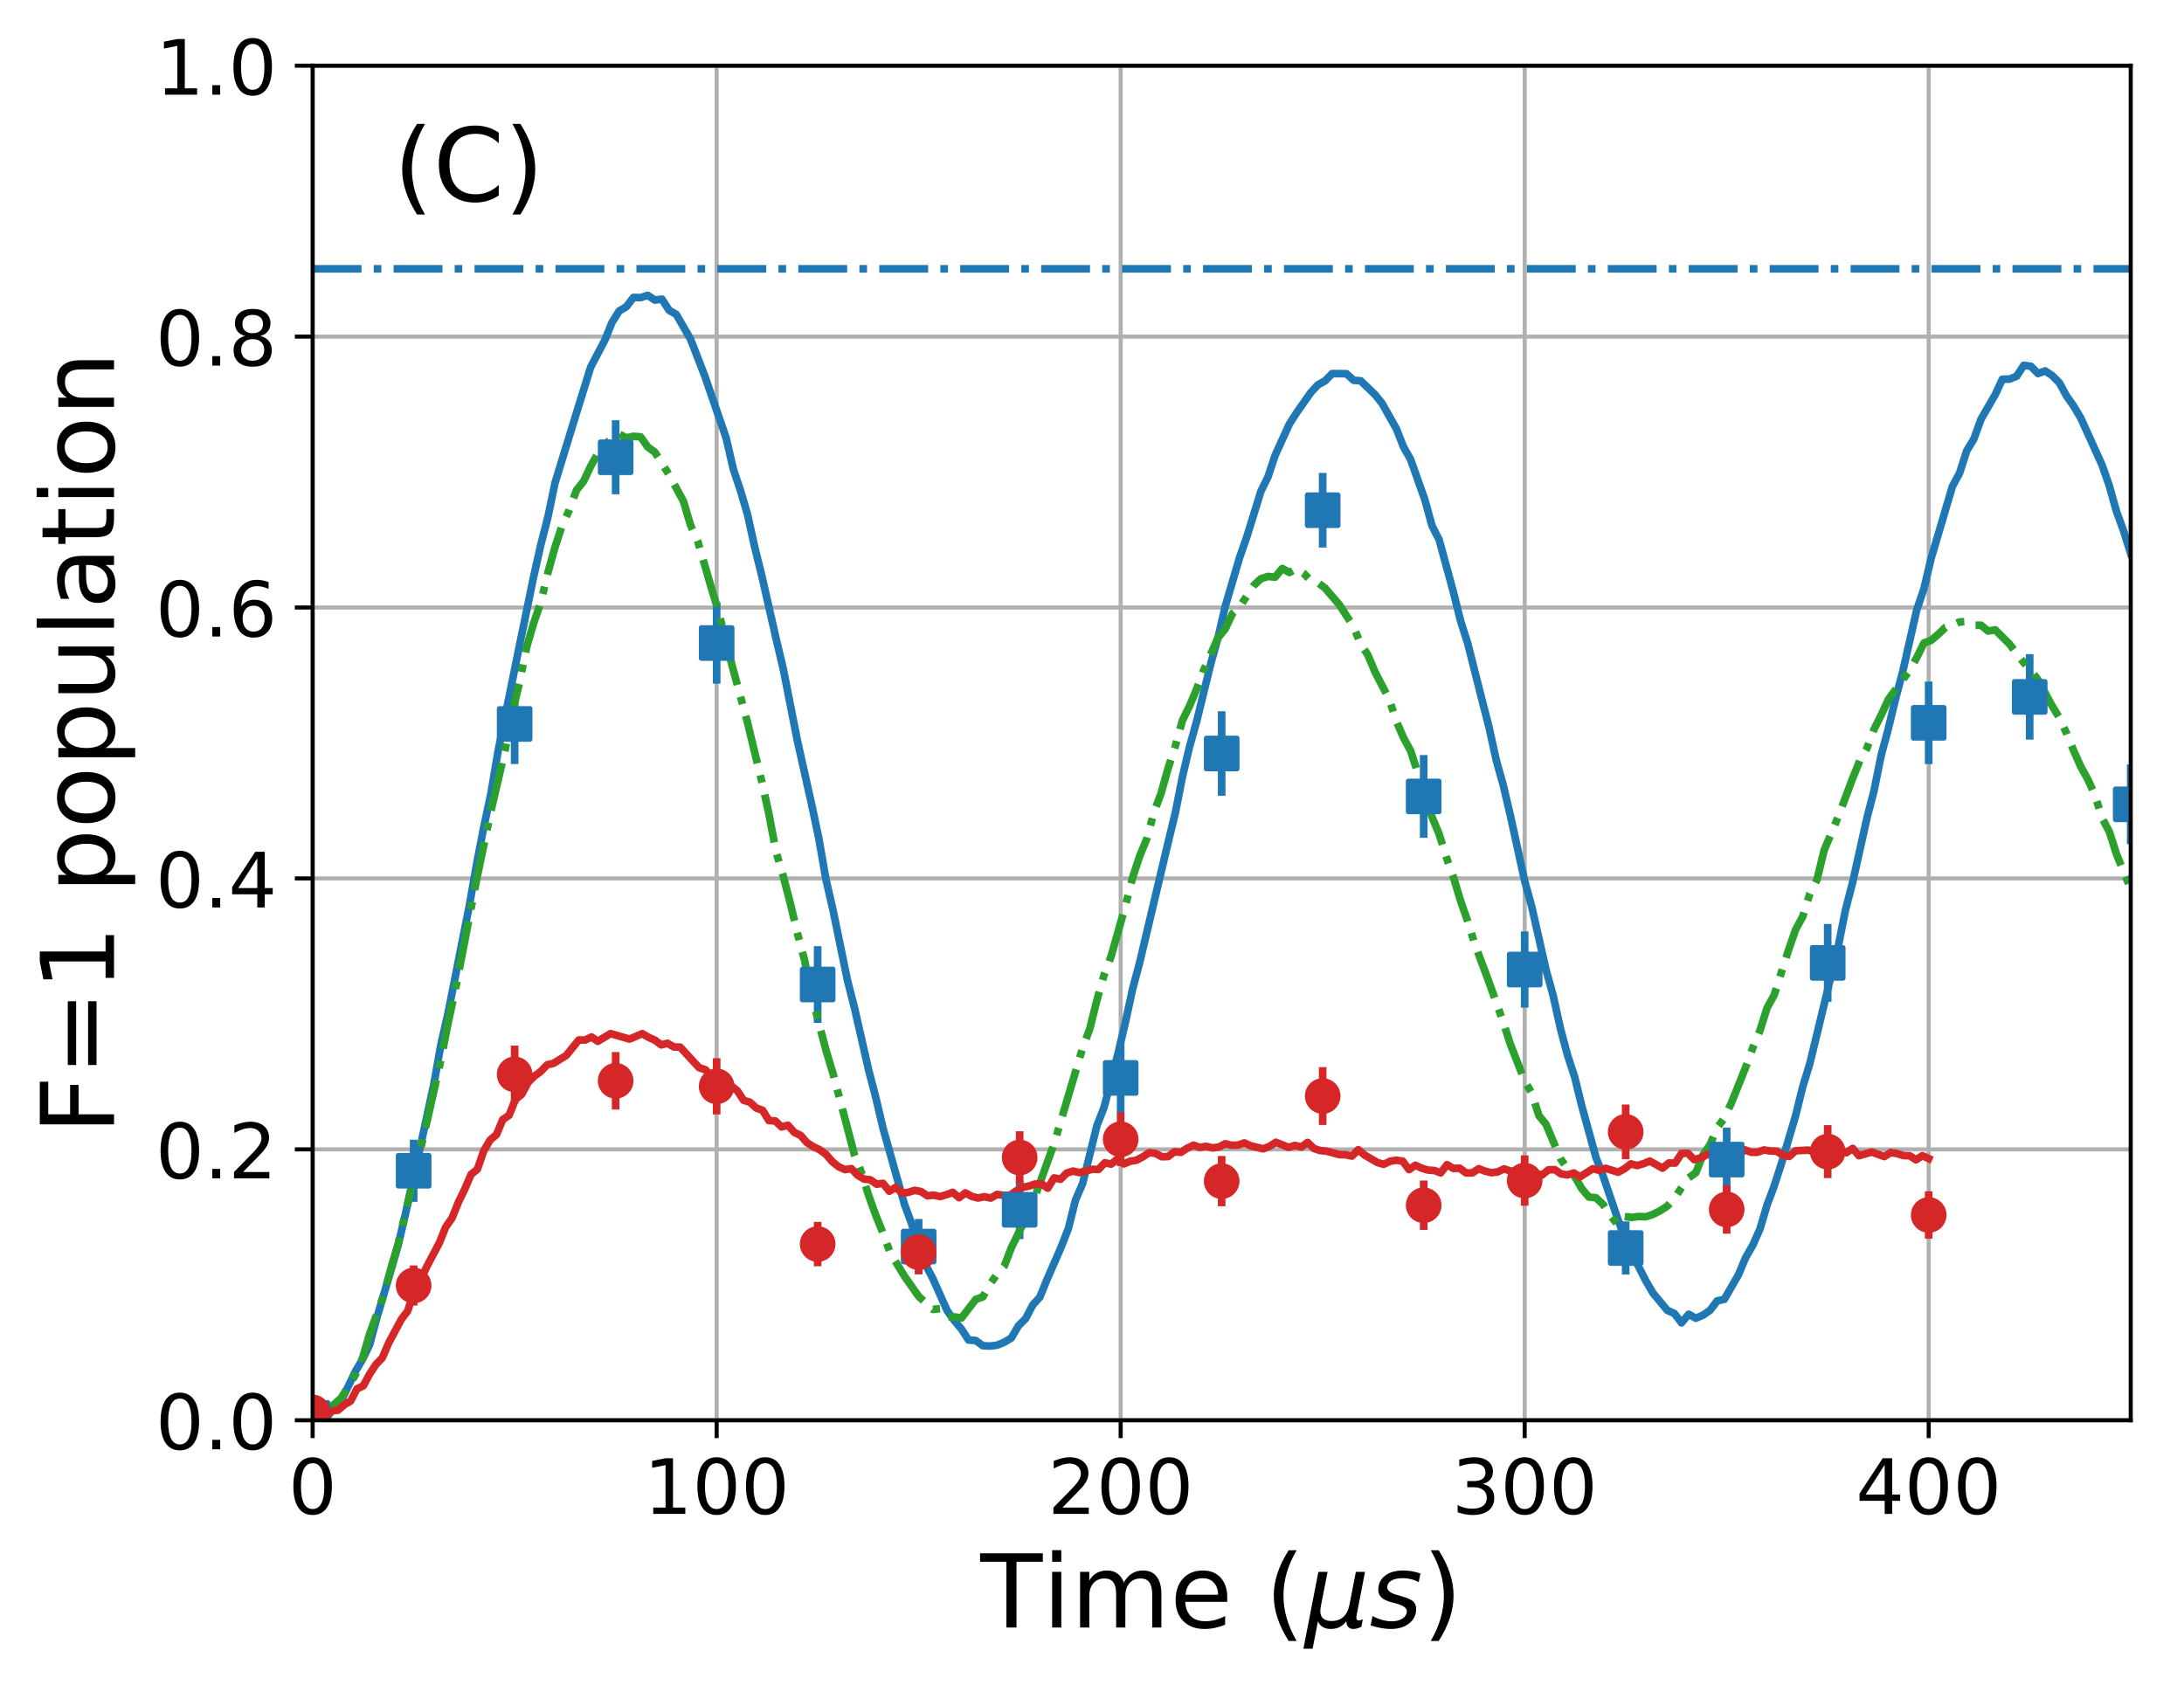 <?xml version="1.0" encoding="utf-8" standalone="no"?>
<!DOCTYPE svg PUBLIC "-//W3C//DTD SVG 1.1//EN"
  "http://www.w3.org/Graphics/SVG/1.1/DTD/svg11.dtd">
<!-- Created with matplotlib (http://matplotlib.org/) -->
<svg height="331pt" version="1.1" viewBox="0 0 429 331" width="429pt" xmlns="http://www.w3.org/2000/svg" xmlns:xlink="http://www.w3.org/1999/xlink">
 <defs>
  <style type="text/css">
*{stroke-linecap:butt;stroke-linejoin:round;}
  </style>
 </defs>
 <g id="figure_1">
  <g id="patch_1">
   <path d="M 0 331.128 
L 429.231 331.128 
L 429.231 0 
L 0 0 
z
" style="fill:none;"/>
  </g>
  <g id="axes_1">
   <g id="patch_2">
    <path d="M 61.411 279.011 
L 418.531 279.011 
L 418.531 12.899 
L 61.411 12.899 
z
" style="fill:none;"/>
   </g>
   <g id="matplotlib.axis_1">
    <g id="xtick_1">
     <g id="line2d_1">
      <path clip-path="url(#p985e78fc6b)" d="M 61.411 279.011 
L 61.411 12.899 
" style="fill:none;stroke:#b0b0b0;stroke-linecap:square;stroke-width:0.8;"/>
     </g>
     <g id="line2d_2">
      <defs>
       <path d="M 0 0 
L 0 3.5 
" id="m8027006fb3" style="stroke:#000000;stroke-width:0.8;"/>
      </defs>
      <g>
       <use style="stroke:#000000;stroke-width:0.8;" x="61.411" xlink:href="#m8027006fb3" y="279.011"/>
      </g>
     </g>
     <g id="text_1">
      <!-- 0 -->
      <defs>
       <path d="M 31.781 66.406 
Q 24.172 66.406 20.328 58.906 
Q 16.5 51.422 16.5 36.375 
Q 16.5 21.391 20.328 13.891 
Q 24.172 6.391 31.781 6.391 
Q 39.453 6.391 43.281 13.891 
Q 47.125 21.391 47.125 36.375 
Q 47.125 51.422 43.281 58.906 
Q 39.453 66.406 31.781 66.406 
z
M 31.781 74.219 
Q 44.047 74.219 50.516 64.516 
Q 56.984 54.828 56.984 36.375 
Q 56.984 17.969 50.516 8.266 
Q 44.047 -1.422 31.781 -1.422 
Q 19.531 -1.422 13.062 8.266 
Q 6.594 17.969 6.594 36.375 
Q 6.594 54.828 13.062 64.516 
Q 19.531 74.219 31.781 74.219 
z
" id="DejaVuSans-30"/>
      </defs>
      <g transform="translate(56.639 297.408)scale(0.15 -0.15)">
       <use xlink:href="#DejaVuSans-30"/>
      </g>
     </g>
    </g>
    <g id="xtick_2">
     <g id="line2d_3">
      <path clip-path="url(#p985e78fc6b)" d="M 140.771 279.011 
L 140.771 12.899 
" style="fill:none;stroke:#b0b0b0;stroke-linecap:square;stroke-width:0.8;"/>
     </g>
     <g id="line2d_4">
      <g>
       <use style="stroke:#000000;stroke-width:0.8;" x="140.771" xlink:href="#m8027006fb3" y="279.011"/>
      </g>
     </g>
     <g id="text_2">
      <!-- 100 -->
      <defs>
       <path d="M 12.406 8.297 
L 28.516 8.297 
L 28.516 63.922 
L 10.984 60.406 
L 10.984 69.391 
L 28.422 72.906 
L 38.281 72.906 
L 38.281 8.297 
L 54.391 8.297 
L 54.391 0 
L 12.406 0 
z
" id="DejaVuSans-31"/>
      </defs>
      <g transform="translate(126.455 297.408)scale(0.15 -0.15)">
       <use xlink:href="#DejaVuSans-31"/>
       <use x="63.623" xlink:href="#DejaVuSans-30"/>
       <use x="127.246" xlink:href="#DejaVuSans-30"/>
      </g>
     </g>
    </g>
    <g id="xtick_3">
     <g id="line2d_5">
      <path clip-path="url(#p985e78fc6b)" d="M 220.131 279.011 
L 220.131 12.899 
" style="fill:none;stroke:#b0b0b0;stroke-linecap:square;stroke-width:0.8;"/>
     </g>
     <g id="line2d_6">
      <g>
       <use style="stroke:#000000;stroke-width:0.8;" x="220.131" xlink:href="#m8027006fb3" y="279.011"/>
      </g>
     </g>
     <g id="text_3">
      <!-- 200 -->
      <defs>
       <path d="M 19.188 8.297 
L 53.609 8.297 
L 53.609 0 
L 7.328 0 
L 7.328 8.297 
Q 12.938 14.109 22.625 23.891 
Q 32.328 33.688 34.812 36.531 
Q 39.547 41.844 41.422 45.531 
Q 43.312 49.219 43.312 52.781 
Q 43.312 58.594 39.234 62.25 
Q 35.156 65.922 28.609 65.922 
Q 23.969 65.922 18.812 64.312 
Q 13.672 62.703 7.812 59.422 
L 7.812 69.391 
Q 13.766 71.781 18.938 73 
Q 24.125 74.219 28.422 74.219 
Q 39.75 74.219 46.484 68.547 
Q 53.219 62.891 53.219 53.422 
Q 53.219 48.922 51.531 44.891 
Q 49.859 40.875 45.406 35.406 
Q 44.188 33.984 37.641 27.219 
Q 31.109 20.453 19.188 8.297 
z
" id="DejaVuSans-32"/>
      </defs>
      <g transform="translate(205.815 297.408)scale(0.15 -0.15)">
       <use xlink:href="#DejaVuSans-32"/>
       <use x="63.623" xlink:href="#DejaVuSans-30"/>
       <use x="127.246" xlink:href="#DejaVuSans-30"/>
      </g>
     </g>
    </g>
    <g id="xtick_4">
     <g id="line2d_7">
      <path clip-path="url(#p985e78fc6b)" d="M 299.491 279.011 
L 299.491 12.899 
" style="fill:none;stroke:#b0b0b0;stroke-linecap:square;stroke-width:0.8;"/>
     </g>
     <g id="line2d_8">
      <g>
       <use style="stroke:#000000;stroke-width:0.8;" x="299.491" xlink:href="#m8027006fb3" y="279.011"/>
      </g>
     </g>
     <g id="text_4">
      <!-- 300 -->
      <defs>
       <path d="M 40.578 39.312 
Q 47.656 37.797 51.625 33 
Q 55.609 28.219 55.609 21.188 
Q 55.609 10.406 48.188 4.484 
Q 40.766 -1.422 27.094 -1.422 
Q 22.516 -1.422 17.656 -0.516 
Q 12.797 0.391 7.625 2.203 
L 7.625 11.719 
Q 11.719 9.328 16.594 8.109 
Q 21.484 6.891 26.812 6.891 
Q 36.078 6.891 40.938 10.547 
Q 45.797 14.203 45.797 21.188 
Q 45.797 27.641 41.281 31.266 
Q 36.766 34.906 28.719 34.906 
L 20.219 34.906 
L 20.219 43.016 
L 29.109 43.016 
Q 36.375 43.016 40.234 45.922 
Q 44.094 48.828 44.094 54.297 
Q 44.094 59.906 40.109 62.906 
Q 36.141 65.922 28.719 65.922 
Q 24.656 65.922 20.016 65.031 
Q 15.375 64.156 9.812 62.312 
L 9.812 71.094 
Q 15.438 72.656 20.344 73.438 
Q 25.25 74.219 29.594 74.219 
Q 40.828 74.219 47.359 69.109 
Q 53.906 64.016 53.906 55.328 
Q 53.906 49.266 50.438 45.094 
Q 46.969 40.922 40.578 39.312 
z
" id="DejaVuSans-33"/>
      </defs>
      <g transform="translate(285.175 297.408)scale(0.15 -0.15)">
       <use xlink:href="#DejaVuSans-33"/>
       <use x="63.623" xlink:href="#DejaVuSans-30"/>
       <use x="127.246" xlink:href="#DejaVuSans-30"/>
      </g>
     </g>
    </g>
    <g id="xtick_5">
     <g id="line2d_9">
      <path clip-path="url(#p985e78fc6b)" d="M 378.851 279.011 
L 378.851 12.899 
" style="fill:none;stroke:#b0b0b0;stroke-linecap:square;stroke-width:0.8;"/>
     </g>
     <g id="line2d_10">
      <g>
       <use style="stroke:#000000;stroke-width:0.8;" x="378.851" xlink:href="#m8027006fb3" y="279.011"/>
      </g>
     </g>
     <g id="text_5">
      <!-- 400 -->
      <defs>
       <path d="M 37.797 64.312 
L 12.891 25.391 
L 37.797 25.391 
z
M 35.203 72.906 
L 47.609 72.906 
L 47.609 25.391 
L 58.016 25.391 
L 58.016 17.188 
L 47.609 17.188 
L 47.609 0 
L 37.797 0 
L 37.797 17.188 
L 4.891 17.188 
L 4.891 26.703 
z
" id="DejaVuSans-34"/>
      </defs>
      <g transform="translate(364.535 297.408)scale(0.15 -0.15)">
       <use xlink:href="#DejaVuSans-34"/>
       <use x="63.623" xlink:href="#DejaVuSans-30"/>
       <use x="127.246" xlink:href="#DejaVuSans-30"/>
      </g>
     </g>
    </g>
    <g id="text_6">
     <!-- Time ($\mu s$) -->
     <defs>
      <path d="M -0.297 72.906 
L 61.375 72.906 
L 61.375 64.594 
L 35.5 64.594 
L 35.5 0 
L 25.594 0 
L 25.594 64.594 
L -0.297 64.594 
z
" id="DejaVuSans-54"/>
      <path d="M 9.422 54.688 
L 18.406 54.688 
L 18.406 0 
L 9.422 0 
z
M 9.422 75.984 
L 18.406 75.984 
L 18.406 64.594 
L 9.422 64.594 
z
" id="DejaVuSans-69"/>
      <path d="M 52 44.188 
Q 55.375 50.25 60.062 53.125 
Q 64.75 56 71.094 56 
Q 79.641 56 84.281 50.016 
Q 88.922 44.047 88.922 33.016 
L 88.922 0 
L 79.891 0 
L 79.891 32.719 
Q 79.891 40.578 77.094 44.375 
Q 74.312 48.188 68.609 48.188 
Q 61.625 48.188 57.562 43.547 
Q 53.516 38.922 53.516 30.906 
L 53.516 0 
L 44.484 0 
L 44.484 32.719 
Q 44.484 40.625 41.703 44.406 
Q 38.922 48.188 33.109 48.188 
Q 26.219 48.188 22.156 43.531 
Q 18.109 38.875 18.109 30.906 
L 18.109 0 
L 9.078 0 
L 9.078 54.688 
L 18.109 54.688 
L 18.109 46.188 
Q 21.188 51.219 25.484 53.609 
Q 29.781 56 35.688 56 
Q 41.656 56 45.828 52.969 
Q 50 49.953 52 44.188 
z
" id="DejaVuSans-6d"/>
      <path d="M 56.203 29.594 
L 56.203 25.203 
L 14.891 25.203 
Q 15.484 15.922 20.484 11.062 
Q 25.484 6.203 34.422 6.203 
Q 39.594 6.203 44.453 7.469 
Q 49.312 8.734 54.109 11.281 
L 54.109 2.781 
Q 49.266 0.734 44.188 -0.344 
Q 39.109 -1.422 33.891 -1.422 
Q 20.797 -1.422 13.156 6.188 
Q 5.516 13.812 5.516 26.812 
Q 5.516 40.234 12.766 48.109 
Q 20.016 56 32.328 56 
Q 43.359 56 49.781 48.891 
Q 56.203 41.797 56.203 29.594 
z
M 47.219 32.234 
Q 47.125 39.594 43.094 43.984 
Q 39.062 48.391 32.422 48.391 
Q 24.906 48.391 20.391 44.141 
Q 15.875 39.891 15.188 32.172 
z
" id="DejaVuSans-65"/>
      <path id="DejaVuSans-20"/>
      <path d="M 31 75.875 
Q 24.469 64.656 21.281 53.656 
Q 18.109 42.672 18.109 31.391 
Q 18.109 20.125 21.312 9.062 
Q 24.516 -2 31 -13.188 
L 23.188 -13.188 
Q 15.875 -1.703 12.234 9.375 
Q 8.594 20.453 8.594 31.391 
Q 8.594 42.281 12.203 53.312 
Q 15.828 64.359 23.188 75.875 
z
" id="DejaVuSans-28"/>
      <path d="M -1.312 -20.797 
L 13.375 54.688 
L 22.406 54.688 
L 15.766 20.656 
Q 15.578 19.625 15.422 18.359 
Q 15.281 17.094 15.281 15.828 
Q 15.281 11.281 18.141 8.828 
Q 21 6.391 26.312 6.391 
Q 33.547 6.391 37.984 10.484 
Q 42.438 14.594 44 22.797 
L 50.203 54.688 
L 59.188 54.688 
L 51.031 12.641 
Q 50.828 11.719 50.75 11.031 
Q 50.688 10.359 50.688 9.812 
Q 50.688 8.297 51.297 7.594 
Q 51.906 6.891 53.219 6.891 
Q 53.719 6.891 54.562 7.125 
Q 55.422 7.375 56.984 8.016 
L 55.609 0.781 
Q 53.469 -0.297 51.516 -0.859 
Q 49.562 -1.422 47.703 -1.422 
Q 44.484 -1.422 42.656 0.625 
Q 40.828 2.688 40.828 6.297 
Q 38.094 2.391 34.297 0.484 
Q 30.516 -1.422 25.391 -1.422 
Q 20.844 -1.422 17.453 0.672 
Q 14.062 2.781 12.984 6.203 
L 7.719 -20.797 
z
" id="DejaVuSans-Oblique-3bc"/>
      <path d="M 50 53.078 
L 48.297 44.578 
Q 44.734 46.531 40.766 47.5 
Q 36.812 48.484 32.625 48.484 
Q 25.531 48.484 21.453 46.062 
Q 17.391 43.656 17.391 39.5 
Q 17.391 34.672 26.859 32.078 
Q 27.594 31.891 27.938 31.781 
L 30.812 30.906 
Q 39.797 28.422 42.797 25.688 
Q 45.797 22.953 45.797 18.219 
Q 45.797 9.516 38.891 4.047 
Q 31.984 -1.422 20.797 -1.422 
Q 16.453 -1.422 11.672 -0.578 
Q 6.891 0.25 1.125 2 
L 2.875 11.281 
Q 7.812 8.734 12.594 7.422 
Q 17.391 6.109 21.781 6.109 
Q 28.375 6.109 32.5 8.938 
Q 36.625 11.766 36.625 16.109 
Q 36.625 20.797 25.781 23.688 
L 24.859 23.922 
L 21.781 24.703 
Q 14.938 26.516 11.766 29.469 
Q 8.594 32.422 8.594 37.016 
Q 8.594 45.75 15.156 50.875 
Q 21.734 56 33.016 56 
Q 37.453 56 41.672 55.266 
Q 45.906 54.547 50 53.078 
z
" id="DejaVuSans-Oblique-73"/>
      <path d="M 8.016 75.875 
L 15.828 75.875 
Q 23.141 64.359 26.781 53.312 
Q 30.422 42.281 30.422 31.391 
Q 30.422 20.453 26.781 9.375 
Q 23.141 -1.703 15.828 -13.188 
L 8.016 -13.188 
Q 14.5 -2 17.703 9.062 
Q 20.906 20.125 20.906 31.391 
Q 20.906 42.672 17.703 53.656 
Q 14.5 64.656 8.016 75.875 
z
" id="DejaVuSans-29"/>
     </defs>
     <g transform="translate(192.571 319.728)scale(0.2 -0.2)">
      <use transform="translate(0 0.016)" xlink:href="#DejaVuSans-54"/>
      <use transform="translate(61.084 0.016)" xlink:href="#DejaVuSans-69"/>
      <use transform="translate(88.867 0.016)" xlink:href="#DejaVuSans-6d"/>
      <use transform="translate(186.279 0.016)" xlink:href="#DejaVuSans-65"/>
      <use transform="translate(247.803 0.016)" xlink:href="#DejaVuSans-20"/>
      <use transform="translate(279.59 0.016)" xlink:href="#DejaVuSans-28"/>
      <use transform="translate(318.604 0.016)" xlink:href="#DejaVuSans-Oblique-3bc"/>
      <use transform="translate(382.227 0.016)" xlink:href="#DejaVuSans-Oblique-73"/>
      <use transform="translate(434.326 0.016)" xlink:href="#DejaVuSans-29"/>
     </g>
    </g>
   </g>
   <g id="matplotlib.axis_2">
    <g id="ytick_1">
     <g id="line2d_11">
      <path clip-path="url(#p985e78fc6b)" d="M 61.411 279.011 
L 418.531 279.011 
" style="fill:none;stroke:#b0b0b0;stroke-linecap:square;stroke-width:0.8;"/>
     </g>
     <g id="line2d_12">
      <defs>
       <path d="M 0 0 
L -3.5 0 
" id="m2c4501af9e" style="stroke:#000000;stroke-width:0.8;"/>
      </defs>
      <g>
       <use style="stroke:#000000;stroke-width:0.8;" x="61.411" xlink:href="#m2c4501af9e" y="279.011"/>
      </g>
     </g>
     <g id="text_7">
      <!-- 0.0 -->
      <defs>
       <path d="M 10.688 12.406 
L 21 12.406 
L 21 0 
L 10.688 0 
z
" id="DejaVuSans-2e"/>
      </defs>
      <g transform="translate(30.556 284.71)scale(0.15 -0.15)">
       <use xlink:href="#DejaVuSans-30"/>
       <use x="63.623" xlink:href="#DejaVuSans-2e"/>
       <use x="95.41" xlink:href="#DejaVuSans-30"/>
      </g>
     </g>
    </g>
    <g id="ytick_2">
     <g id="line2d_13">
      <path clip-path="url(#p985e78fc6b)" d="M 61.411 225.788 
L 418.531 225.788 
" style="fill:none;stroke:#b0b0b0;stroke-linecap:square;stroke-width:0.8;"/>
     </g>
     <g id="line2d_14">
      <g>
       <use style="stroke:#000000;stroke-width:0.8;" x="61.411" xlink:href="#m2c4501af9e" y="225.788"/>
      </g>
     </g>
     <g id="text_8">
      <!-- 0.2 -->
      <g transform="translate(30.556 231.487)scale(0.15 -0.15)">
       <use xlink:href="#DejaVuSans-30"/>
       <use x="63.623" xlink:href="#DejaVuSans-2e"/>
       <use x="95.41" xlink:href="#DejaVuSans-32"/>
      </g>
     </g>
    </g>
    <g id="ytick_3">
     <g id="line2d_15">
      <path clip-path="url(#p985e78fc6b)" d="M 61.411 172.566 
L 418.531 172.566 
" style="fill:none;stroke:#b0b0b0;stroke-linecap:square;stroke-width:0.8;"/>
     </g>
     <g id="line2d_16">
      <g>
       <use style="stroke:#000000;stroke-width:0.8;" x="61.411" xlink:href="#m2c4501af9e" y="172.566"/>
      </g>
     </g>
     <g id="text_9">
      <!-- 0.4 -->
      <g transform="translate(30.556 178.265)scale(0.15 -0.15)">
       <use xlink:href="#DejaVuSans-30"/>
       <use x="63.623" xlink:href="#DejaVuSans-2e"/>
       <use x="95.41" xlink:href="#DejaVuSans-34"/>
      </g>
     </g>
    </g>
    <g id="ytick_4">
     <g id="line2d_17">
      <path clip-path="url(#p985e78fc6b)" d="M 61.411 119.344 
L 418.531 119.344 
" style="fill:none;stroke:#b0b0b0;stroke-linecap:square;stroke-width:0.8;"/>
     </g>
     <g id="line2d_18">
      <g>
       <use style="stroke:#000000;stroke-width:0.8;" x="61.411" xlink:href="#m2c4501af9e" y="119.344"/>
      </g>
     </g>
     <g id="text_10">
      <!-- 0.6 -->
      <defs>
       <path d="M 33.016 40.375 
Q 26.375 40.375 22.484 35.828 
Q 18.609 31.297 18.609 23.391 
Q 18.609 15.531 22.484 10.953 
Q 26.375 6.391 33.016 6.391 
Q 39.656 6.391 43.531 10.953 
Q 47.406 15.531 47.406 23.391 
Q 47.406 31.297 43.531 35.828 
Q 39.656 40.375 33.016 40.375 
z
M 52.594 71.297 
L 52.594 62.312 
Q 48.875 64.062 45.094 64.984 
Q 41.312 65.922 37.594 65.922 
Q 27.828 65.922 22.672 59.328 
Q 17.531 52.734 16.797 39.406 
Q 19.672 43.656 24.016 45.922 
Q 28.375 48.188 33.594 48.188 
Q 44.578 48.188 50.953 41.516 
Q 57.328 34.859 57.328 23.391 
Q 57.328 12.156 50.688 5.359 
Q 44.047 -1.422 33.016 -1.422 
Q 20.359 -1.422 13.672 8.266 
Q 6.984 17.969 6.984 36.375 
Q 6.984 53.656 15.188 63.938 
Q 23.391 74.219 37.203 74.219 
Q 40.922 74.219 44.703 73.484 
Q 48.484 72.75 52.594 71.297 
z
" id="DejaVuSans-36"/>
      </defs>
      <g transform="translate(30.556 125.042)scale(0.15 -0.15)">
       <use xlink:href="#DejaVuSans-30"/>
       <use x="63.623" xlink:href="#DejaVuSans-2e"/>
       <use x="95.41" xlink:href="#DejaVuSans-36"/>
      </g>
     </g>
    </g>
    <g id="ytick_5">
     <g id="line2d_19">
      <path clip-path="url(#p985e78fc6b)" d="M 61.411 66.121 
L 418.531 66.121 
" style="fill:none;stroke:#b0b0b0;stroke-linecap:square;stroke-width:0.8;"/>
     </g>
     <g id="line2d_20">
      <g>
       <use style="stroke:#000000;stroke-width:0.8;" x="61.411" xlink:href="#m2c4501af9e" y="66.121"/>
      </g>
     </g>
     <g id="text_11">
      <!-- 0.8 -->
      <defs>
       <path d="M 31.781 34.625 
Q 24.75 34.625 20.719 30.859 
Q 16.703 27.094 16.703 20.516 
Q 16.703 13.922 20.719 10.156 
Q 24.75 6.391 31.781 6.391 
Q 38.812 6.391 42.859 10.172 
Q 46.922 13.969 46.922 20.516 
Q 46.922 27.094 42.891 30.859 
Q 38.875 34.625 31.781 34.625 
z
M 21.922 38.812 
Q 15.578 40.375 12.031 44.719 
Q 8.5 49.078 8.5 55.328 
Q 8.5 64.062 14.719 69.141 
Q 20.953 74.219 31.781 74.219 
Q 42.672 74.219 48.875 69.141 
Q 55.078 64.062 55.078 55.328 
Q 55.078 49.078 51.531 44.719 
Q 48 40.375 41.703 38.812 
Q 48.828 37.156 52.797 32.312 
Q 56.781 27.484 56.781 20.516 
Q 56.781 9.906 50.312 4.234 
Q 43.844 -1.422 31.781 -1.422 
Q 19.734 -1.422 13.25 4.234 
Q 6.781 9.906 6.781 20.516 
Q 6.781 27.484 10.781 32.312 
Q 14.797 37.156 21.922 38.812 
z
M 18.312 54.391 
Q 18.312 48.734 21.844 45.562 
Q 25.391 42.391 31.781 42.391 
Q 38.141 42.391 41.719 45.562 
Q 45.312 48.734 45.312 54.391 
Q 45.312 60.062 41.719 63.234 
Q 38.141 66.406 31.781 66.406 
Q 25.391 66.406 21.844 63.234 
Q 18.312 60.062 18.312 54.391 
z
" id="DejaVuSans-38"/>
      </defs>
      <g transform="translate(30.556 71.82)scale(0.15 -0.15)">
       <use xlink:href="#DejaVuSans-30"/>
       <use x="63.623" xlink:href="#DejaVuSans-2e"/>
       <use x="95.41" xlink:href="#DejaVuSans-38"/>
      </g>
     </g>
    </g>
    <g id="ytick_6">
     <g id="line2d_21">
      <path clip-path="url(#p985e78fc6b)" d="M 61.411 12.899 
L 418.531 12.899 
" style="fill:none;stroke:#b0b0b0;stroke-linecap:square;stroke-width:0.8;"/>
     </g>
     <g id="line2d_22">
      <g>
       <use style="stroke:#000000;stroke-width:0.8;" x="61.411" xlink:href="#m2c4501af9e" y="12.899"/>
      </g>
     </g>
     <g id="text_12">
      <!-- 1.0 -->
      <g transform="translate(30.556 18.598)scale(0.15 -0.15)">
       <use xlink:href="#DejaVuSans-31"/>
       <use x="63.623" xlink:href="#DejaVuSans-2e"/>
       <use x="95.41" xlink:href="#DejaVuSans-30"/>
      </g>
     </g>
    </g>
    <g id="text_13">
     <!-- F=1 population -->
     <defs>
      <path d="M 9.812 72.906 
L 51.703 72.906 
L 51.703 64.594 
L 19.672 64.594 
L 19.672 43.109 
L 48.578 43.109 
L 48.578 34.812 
L 19.672 34.812 
L 19.672 0 
L 9.812 0 
z
" id="DejaVuSans-46"/>
      <path d="M 10.594 45.406 
L 73.188 45.406 
L 73.188 37.203 
L 10.594 37.203 
z
M 10.594 25.484 
L 73.188 25.484 
L 73.188 17.188 
L 10.594 17.188 
z
" id="DejaVuSans-3d"/>
      <path d="M 18.109 8.203 
L 18.109 -20.797 
L 9.078 -20.797 
L 9.078 54.688 
L 18.109 54.688 
L 18.109 46.391 
Q 20.953 51.266 25.266 53.625 
Q 29.594 56 35.594 56 
Q 45.562 56 51.781 48.094 
Q 58.016 40.188 58.016 27.297 
Q 58.016 14.406 51.781 6.484 
Q 45.562 -1.422 35.594 -1.422 
Q 29.594 -1.422 25.266 0.953 
Q 20.953 3.328 18.109 8.203 
z
M 48.688 27.297 
Q 48.688 37.203 44.609 42.844 
Q 40.531 48.484 33.406 48.484 
Q 26.266 48.484 22.188 42.844 
Q 18.109 37.203 18.109 27.297 
Q 18.109 17.391 22.188 11.75 
Q 26.266 6.109 33.406 6.109 
Q 40.531 6.109 44.609 11.75 
Q 48.688 17.391 48.688 27.297 
z
" id="DejaVuSans-70"/>
      <path d="M 30.609 48.391 
Q 23.391 48.391 19.188 42.75 
Q 14.984 37.109 14.984 27.297 
Q 14.984 17.484 19.156 11.844 
Q 23.344 6.203 30.609 6.203 
Q 37.797 6.203 41.984 11.859 
Q 46.188 17.531 46.188 27.297 
Q 46.188 37.016 41.984 42.703 
Q 37.797 48.391 30.609 48.391 
z
M 30.609 56 
Q 42.328 56 49.016 48.375 
Q 55.719 40.766 55.719 27.297 
Q 55.719 13.875 49.016 6.219 
Q 42.328 -1.422 30.609 -1.422 
Q 18.844 -1.422 12.172 6.219 
Q 5.516 13.875 5.516 27.297 
Q 5.516 40.766 12.172 48.375 
Q 18.844 56 30.609 56 
z
" id="DejaVuSans-6f"/>
      <path d="M 8.5 21.578 
L 8.5 54.688 
L 17.484 54.688 
L 17.484 21.922 
Q 17.484 14.156 20.5 10.266 
Q 23.531 6.391 29.594 6.391 
Q 36.859 6.391 41.078 11.031 
Q 45.312 15.672 45.312 23.688 
L 45.312 54.688 
L 54.297 54.688 
L 54.297 0 
L 45.312 0 
L 45.312 8.406 
Q 42.047 3.422 37.719 1 
Q 33.406 -1.422 27.688 -1.422 
Q 18.266 -1.422 13.375 4.438 
Q 8.5 10.297 8.5 21.578 
z
M 31.109 56 
z
" id="DejaVuSans-75"/>
      <path d="M 9.422 75.984 
L 18.406 75.984 
L 18.406 0 
L 9.422 0 
z
" id="DejaVuSans-6c"/>
      <path d="M 34.281 27.484 
Q 23.391 27.484 19.188 25 
Q 14.984 22.516 14.984 16.5 
Q 14.984 11.719 18.141 8.906 
Q 21.297 6.109 26.703 6.109 
Q 34.188 6.109 38.703 11.406 
Q 43.219 16.703 43.219 25.484 
L 43.219 27.484 
z
M 52.203 31.203 
L 52.203 0 
L 43.219 0 
L 43.219 8.297 
Q 40.141 3.328 35.547 0.953 
Q 30.953 -1.422 24.312 -1.422 
Q 15.922 -1.422 10.953 3.297 
Q 6 8.016 6 15.922 
Q 6 25.141 12.172 29.828 
Q 18.359 34.516 30.609 34.516 
L 43.219 34.516 
L 43.219 35.406 
Q 43.219 41.609 39.141 45 
Q 35.062 48.391 27.688 48.391 
Q 23 48.391 18.547 47.266 
Q 14.109 46.141 10.016 43.891 
L 10.016 52.203 
Q 14.938 54.109 19.578 55.047 
Q 24.219 56 28.609 56 
Q 40.484 56 46.344 49.844 
Q 52.203 43.703 52.203 31.203 
z
" id="DejaVuSans-61"/>
      <path d="M 18.312 70.219 
L 18.312 54.688 
L 36.812 54.688 
L 36.812 47.703 
L 18.312 47.703 
L 18.312 18.016 
Q 18.312 11.328 20.141 9.422 
Q 21.969 7.516 27.594 7.516 
L 36.812 7.516 
L 36.812 0 
L 27.594 0 
Q 17.188 0 13.234 3.875 
Q 9.281 7.766 9.281 18.016 
L 9.281 47.703 
L 2.688 47.703 
L 2.688 54.688 
L 9.281 54.688 
L 9.281 70.219 
z
" id="DejaVuSans-74"/>
      <path d="M 54.891 33.016 
L 54.891 0 
L 45.906 0 
L 45.906 32.719 
Q 45.906 40.484 42.875 44.328 
Q 39.844 48.188 33.797 48.188 
Q 26.516 48.188 22.312 43.547 
Q 18.109 38.922 18.109 30.906 
L 18.109 0 
L 9.078 0 
L 9.078 54.688 
L 18.109 54.688 
L 18.109 46.188 
Q 21.344 51.125 25.703 53.562 
Q 30.078 56 35.797 56 
Q 45.219 56 50.047 50.172 
Q 54.891 44.344 54.891 33.016 
z
" id="DejaVuSans-6e"/>
     </defs>
     <g transform="translate(22.397 222.841)rotate(-90)scale(0.2 -0.2)">
      <use xlink:href="#DejaVuSans-46"/>
      <use x="57.52" xlink:href="#DejaVuSans-3d"/>
      <use x="141.309" xlink:href="#DejaVuSans-31"/>
      <use x="204.932" xlink:href="#DejaVuSans-20"/>
      <use x="236.719" xlink:href="#DejaVuSans-70"/>
      <use x="300.195" xlink:href="#DejaVuSans-6f"/>
      <use x="361.377" xlink:href="#DejaVuSans-70"/>
      <use x="424.854" xlink:href="#DejaVuSans-75"/>
      <use x="488.232" xlink:href="#DejaVuSans-6c"/>
      <use x="516.016" xlink:href="#DejaVuSans-61"/>
      <use x="577.295" xlink:href="#DejaVuSans-74"/>
      <use x="616.504" xlink:href="#DejaVuSans-69"/>
      <use x="644.287" xlink:href="#DejaVuSans-6f"/>
      <use x="705.469" xlink:href="#DejaVuSans-6e"/>
     </g>
    </g>
   </g>
   <g id="LineCollection_1">
    <path clip-path="url(#p985e78fc6b)" d="M 61.411 279.011 
L 61.411 278.099 
" style="fill:none;stroke:#1f77b4;stroke-width:1.5;"/>
    <path clip-path="url(#p985e78fc6b)" d="M 81.251 236.094 
L 81.251 223.887 
" style="fill:none;stroke:#1f77b4;stroke-width:1.5;"/>
    <path clip-path="url(#p985e78fc6b)" d="M 101.091 150.098 
L 101.091 134.341 
" style="fill:none;stroke:#1f77b4;stroke-width:1.5;"/>
    <path clip-path="url(#p985e78fc6b)" d="M 120.931 97.101 
L 120.931 82.557 
" style="fill:none;stroke:#1f77b4;stroke-width:1.5;"/>
    <path clip-path="url(#p985e78fc6b)" d="M 140.771 134.309 
L 140.771 118.322 
" style="fill:none;stroke:#1f77b4;stroke-width:1.5;"/>
    <path clip-path="url(#p985e78fc6b)" d="M 160.611 200.94 
L 160.611 185.87 
" style="fill:none;stroke:#1f77b4;stroke-width:1.5;"/>
    <path clip-path="url(#p985e78fc6b)" d="M 180.451 250.294 
L 180.451 239.469 
" style="fill:none;stroke:#1f77b4;stroke-width:1.5;"/>
    <path clip-path="url(#p985e78fc6b)" d="M 200.291 243.42 
L 200.291 231.917 
" style="fill:none;stroke:#1f77b4;stroke-width:1.5;"/>
    <path clip-path="url(#p985e78fc6b)" d="M 220.131 218.727 
L 220.131 204.787 
" style="fill:none;stroke:#1f77b4;stroke-width:1.5;"/>
    <path clip-path="url(#p985e78fc6b)" d="M 239.971 156.325 
L 239.971 139.727 
" style="fill:none;stroke:#1f77b4;stroke-width:1.5;"/>
    <path clip-path="url(#p985e78fc6b)" d="M 259.811 107.554 
L 259.811 92.908 
" style="fill:none;stroke:#1f77b4;stroke-width:1.5;"/>
    <path clip-path="url(#p985e78fc6b)" d="M 279.651 164.592 
L 279.651 148.327 
" style="fill:none;stroke:#1f77b4;stroke-width:1.5;"/>
    <path clip-path="url(#p985e78fc6b)" d="M 299.491 197.943 
L 299.491 182.986 
" style="fill:none;stroke:#1f77b4;stroke-width:1.5;"/>
    <path clip-path="url(#p985e78fc6b)" d="M 319.331 250.389 
L 319.331 239.945 
" style="fill:none;stroke:#1f77b4;stroke-width:1.5;"/>
    <path clip-path="url(#p985e78fc6b)" d="M 339.171 234.084 
L 339.171 221.514 
" style="fill:none;stroke:#1f77b4;stroke-width:1.5;"/>
    <path clip-path="url(#p985e78fc6b)" d="M 359.011 196.804 
L 359.011 181.518 
" style="fill:none;stroke:#1f77b4;stroke-width:1.5;"/>
    <path clip-path="url(#p985e78fc6b)" d="M 378.851 150.107 
L 378.851 133.889 
" style="fill:none;stroke:#1f77b4;stroke-width:1.5;"/>
    <path clip-path="url(#p985e78fc6b)" d="M 398.691 145.303 
L 398.691 128.511 
" style="fill:none;stroke:#1f77b4;stroke-width:1.5;"/>
    <path clip-path="url(#p985e78fc6b)" d="M 418.531 165.83 
L 418.531 150.187 
" style="fill:none;stroke:#1f77b4;stroke-width:1.5;"/>
   </g>
   <g id="LineCollection_2">
    <path clip-path="url(#p985e78fc6b)" d="M 61.411 278.391 
L 61.411 276.543 
" style="fill:none;stroke:#d62728;stroke-width:1.5;"/>
    <path clip-path="url(#p985e78fc6b)" d="M 81.251 256.47 
L 81.251 248.591 
" style="fill:none;stroke:#d62728;stroke-width:1.5;"/>
    <path clip-path="url(#p985e78fc6b)" d="M 101.091 216.714 
L 101.091 205.407 
" style="fill:none;stroke:#d62728;stroke-width:1.5;"/>
    <path clip-path="url(#p985e78fc6b)" d="M 120.931 217.968 
L 120.931 206.678 
" style="fill:none;stroke:#d62728;stroke-width:1.5;"/>
    <path clip-path="url(#p985e78fc6b)" d="M 140.771 218.923 
L 140.771 207.891 
" style="fill:none;stroke:#d62728;stroke-width:1.5;"/>
    <path clip-path="url(#p985e78fc6b)" d="M 160.611 248.764 
L 160.611 240.03 
" style="fill:none;stroke:#d62728;stroke-width:1.5;"/>
    <path clip-path="url(#p985e78fc6b)" d="M 180.451 250.334 
L 180.451 241.65 
" style="fill:none;stroke:#d62728;stroke-width:1.5;"/>
    <path clip-path="url(#p985e78fc6b)" d="M 200.291 232.553 
L 200.291 222.23 
" style="fill:none;stroke:#d62728;stroke-width:1.5;"/>
    <path clip-path="url(#p985e78fc6b)" d="M 220.131 229.091 
L 220.131 218.53 
" style="fill:none;stroke:#d62728;stroke-width:1.5;"/>
    <path clip-path="url(#p985e78fc6b)" d="M 239.971 236.966 
L 239.971 227.096 
" style="fill:none;stroke:#d62728;stroke-width:1.5;"/>
    <path clip-path="url(#p985e78fc6b)" d="M 259.811 220.999 
L 259.811 209.636 
" style="fill:none;stroke:#d62728;stroke-width:1.5;"/>
    <path clip-path="url(#p985e78fc6b)" d="M 279.651 241.623 
L 279.651 231.908 
" style="fill:none;stroke:#d62728;stroke-width:1.5;"/>
    <path clip-path="url(#p985e78fc6b)" d="M 299.491 236.865 
L 299.491 226.974 
" style="fill:none;stroke:#d62728;stroke-width:1.5;"/>
    <path clip-path="url(#p985e78fc6b)" d="M 319.331 227.727 
L 319.331 216.987 
" style="fill:none;stroke:#d62728;stroke-width:1.5;"/>
    <path clip-path="url(#p985e78fc6b)" d="M 339.171 242.364 
L 339.171 232.823 
" style="fill:none;stroke:#d62728;stroke-width:1.5;"/>
    <path clip-path="url(#p985e78fc6b)" d="M 359.011 231.435 
L 359.011 221.037 
" style="fill:none;stroke:#d62728;stroke-width:1.5;"/>
    <path clip-path="url(#p985e78fc6b)" d="M 378.851 243.338 
L 378.851 234.025 
" style="fill:none;stroke:#d62728;stroke-width:1.5;"/>
   </g>
   <g id="line2d_23">
    <path clip-path="url(#p985e78fc6b)" d="M 61.411 278.571 
L 62.811 278.571 
L 64.212 278.275 
L 67.013 275.229 
L 69.814 269.414 
L 71.214 267.029 
L 72.615 264.146 
L 74.015 258.905 
L 76.816 249.463 
L 78.217 244.598 
L 79.617 238.579 
L 82.418 225.955 
L 85.219 213.009 
L 86.619 205.135 
L 88.02 199.003 
L 92.221 177.754 
L 93.622 169.777 
L 95.022 162.509 
L 96.423 155.94 
L 97.823 147.644 
L 102.025 126.873 
L 104.826 113.282 
L 106.226 107.033 
L 107.626 101.579 
L 109.027 94.841 
L 113.228 81.151 
L 116.029 72.11 
L 118.83 66.774 
L 120.231 63.307 
L 121.631 61.082 
L 123.032 60.256 
L 124.432 58.429 
L 125.833 58.466 
L 127.233 58.016 
L 128.634 58.951 
L 130.034 58.77 
L 131.434 60.962 
L 132.835 61.755 
L 135.636 66.613 
L 138.437 73.855 
L 142.638 86.049 
L 144.039 92.134 
L 145.439 96.333 
L 146.84 101.091 
L 148.24 107.47 
L 149.641 113.131 
L 152.442 125.448 
L 153.842 131.367 
L 156.643 145.584 
L 159.444 158.096 
L 160.844 164.727 
L 162.245 172.772 
L 163.645 178.87 
L 166.446 192.497 
L 167.847 198.012 
L 170.648 210.3 
L 172.048 215.675 
L 173.449 221.63 
L 177.65 236.556 
L 179.05 240.335 
L 180.451 245.136 
L 181.851 248.54 
L 183.252 251.2 
L 186.053 257.479 
L 187.453 259.432 
L 188.854 261.089 
L 190.254 263.252 
L 191.655 263.335 
L 193.055 264.367 
L 194.456 264.433 
L 195.856 264.263 
L 197.257 263.685 
L 198.657 262.842 
L 200.058 260.439 
L 201.458 259.053 
L 202.858 256.365 
L 204.259 254.812 
L 205.659 251.364 
L 208.46 244.945 
L 209.861 241.327 
L 211.261 235.743 
L 212.662 232.506 
L 215.463 221.126 
L 216.863 217.56 
L 219.664 206.739 
L 221.065 200.824 
L 222.465 194.33 
L 223.866 189.063 
L 229.467 165.437 
L 230.868 159.688 
L 232.268 152.575 
L 233.669 146.657 
L 235.069 141.67 
L 237.87 130.225 
L 239.271 125.207 
L 240.671 119.128 
L 243.472 109.587 
L 244.873 105.579 
L 247.674 96.517 
L 249.074 93.663 
L 250.474 89.436 
L 253.275 83.294 
L 254.676 81.101 
L 257.477 77.118 
L 258.877 75.594 
L 260.278 74.827 
L 261.678 73.393 
L 264.479 73.415 
L 265.88 74.704 
L 267.28 74.806 
L 270.081 77.513 
L 271.482 79.248 
L 274.282 84.234 
L 275.683 87.781 
L 277.083 90.262 
L 279.884 98.178 
L 281.285 103.28 
L 282.685 106.032 
L 285.486 116.3 
L 286.887 121.948 
L 288.287 126.338 
L 291.088 137.416 
L 292.489 142.861 
L 293.889 149.273 
L 295.29 154.296 
L 296.69 160.257 
L 299.491 173.072 
L 300.891 178.188 
L 303.692 190.554 
L 305.093 195.613 
L 306.493 201.97 
L 307.894 207.245 
L 309.294 211.522 
L 310.695 217.218 
L 313.496 227.399 
L 314.896 231.011 
L 317.697 239.248 
L 319.098 243.079 
L 320.498 246.135 
L 323.299 251.634 
L 324.699 254.03 
L 327.5 257.406 
L 328.901 258.035 
L 330.301 259.87 
L 331.702 258.178 
L 333.102 258.96 
L 334.503 258.372 
L 335.903 257.406 
L 337.304 255.558 
L 338.704 255.247 
L 341.505 250.369 
L 342.906 247.036 
L 344.306 244.598 
L 345.706 241.437 
L 347.107 236.71 
L 348.507 232.969 
L 349.908 228.625 
L 352.709 219.178 
L 354.109 213.498 
L 355.51 208.903 
L 361.112 185.758 
L 362.512 178.738 
L 363.913 173.337 
L 366.714 160.735 
L 368.114 155.318 
L 369.514 148.382 
L 370.915 143.178 
L 372.315 137.369 
L 373.716 132.073 
L 376.517 119.756 
L 377.917 115.672 
L 379.318 109.721 
L 383.519 95.524 
L 384.92 92.925 
L 386.32 88.559 
L 387.721 86.244 
L 389.121 82.367 
L 391.922 77.513 
L 393.322 74.493 
L 394.723 74.473 
L 396.123 73.909 
L 397.524 71.764 
L 398.924 71.957 
L 400.325 73.382 
L 401.725 72.863 
L 403.126 73.792 
L 404.526 75.21 
L 405.927 77.789 
L 407.327 79.772 
L 408.728 82.136 
L 412.929 91.415 
L 414.33 95.441 
L 415.73 100.454 
L 417.13 104.28 
L 418.531 108.749 
L 418.531 108.749 
" style="fill:none;stroke:#1f77b4;stroke-linecap:square;stroke-width:1.5;"/>
   </g>
   <g id="line2d_24">
    <path clip-path="url(#p985e78fc6b)" d="M 61.411 278.571 
L 64.212 278.571 
L 65.612 275.888 
L 67.013 274.664 
L 69.814 270.071 
L 71.214 266.81 
L 72.615 262.013 
L 75.416 254.295 
L 76.816 249.06 
L 78.217 244.354 
L 83.818 220.548 
L 86.619 208.152 
L 88.02 200.904 
L 89.42 194.534 
L 93.622 172.783 
L 96.423 159.352 
L 99.224 147.318 
L 100.624 139.966 
L 102.025 134.172 
L 103.425 127.217 
L 104.826 122.398 
L 106.226 118.376 
L 107.626 112.481 
L 109.027 107.476 
L 110.427 103.186 
L 111.828 100.192 
L 113.228 96.31 
L 114.629 94.544 
L 116.029 91.587 
L 117.43 89.078 
L 118.83 87.333 
L 120.231 86.028 
L 121.631 85.284 
L 123.032 86.013 
L 124.432 85.713 
L 125.833 85.815 
L 127.233 87.802 
L 128.634 88.829 
L 131.434 93.272 
L 134.235 98.45 
L 135.636 103.155 
L 137.036 106.251 
L 139.837 115.864 
L 141.238 120.425 
L 142.638 126.404 
L 146.84 141.993 
L 149.641 153.562 
L 151.041 159.931 
L 152.442 167.363 
L 153.842 172.08 
L 155.242 177.469 
L 156.643 183.355 
L 158.043 188.649 
L 159.444 195.586 
L 162.245 206.317 
L 163.645 210.962 
L 166.446 221.539 
L 167.847 226.894 
L 169.247 230.429 
L 170.648 234.928 
L 172.048 238.785 
L 173.449 242.237 
L 174.849 246.106 
L 177.65 250.684 
L 180.451 254.671 
L 183.252 257.229 
L 184.652 257.082 
L 186.053 258.717 
L 187.453 258.684 
L 188.854 258.927 
L 191.655 255.275 
L 193.055 254.775 
L 194.456 252.284 
L 195.856 250.304 
L 197.257 248.734 
L 198.657 245.107 
L 201.458 239.423 
L 202.858 236.285 
L 207.06 224.657 
L 212.662 205.859 
L 214.062 202.115 
L 215.463 196.491 
L 216.863 191.556 
L 218.264 187.834 
L 221.065 177.947 
L 222.465 172.442 
L 223.866 168.185 
L 225.266 164.77 
L 226.666 159.612 
L 228.067 155.845 
L 229.467 150.86 
L 230.868 146.571 
L 232.268 141.519 
L 233.669 138.669 
L 235.069 135.319 
L 236.47 131.594 
L 239.271 125.253 
L 240.671 123.553 
L 242.072 120.554 
L 243.472 119.263 
L 246.273 115.007 
L 247.674 113.692 
L 249.074 113.245 
L 250.474 113.378 
L 251.875 111.68 
L 253.275 112.463 
L 254.676 111.689 
L 256.076 112.635 
L 257.477 114.076 
L 258.877 114.448 
L 260.278 115.532 
L 263.079 118.792 
L 265.88 123.12 
L 267.28 126.548 
L 268.681 128.65 
L 270.081 131.989 
L 272.882 137.369 
L 274.282 141.685 
L 275.683 144.902 
L 277.083 147.488 
L 281.285 160.489 
L 282.685 163.85 
L 284.086 168.348 
L 285.486 172.276 
L 286.887 176.943 
L 288.287 180.937 
L 289.688 185.445 
L 292.489 192.956 
L 295.29 200.808 
L 296.69 205.176 
L 299.491 212.322 
L 300.891 214.766 
L 302.292 219.186 
L 303.692 220.869 
L 306.493 227.567 
L 307.894 229.63 
L 309.294 231.075 
L 310.695 233.497 
L 312.095 235.159 
L 313.496 235.292 
L 314.896 236.621 
L 316.297 238.772 
L 317.697 240.513 
L 319.098 238.976 
L 320.498 239.161 
L 321.898 238.982 
L 323.299 239.032 
L 324.699 238.561 
L 326.1 237.856 
L 327.5 236.95 
L 328.901 235.435 
L 330.301 233.309 
L 331.702 231.388 
L 333.102 230.386 
L 334.503 226.899 
L 335.903 224.878 
L 337.304 221.535 
L 338.704 219.67 
L 340.105 216.632 
L 342.906 209.649 
L 344.306 205.814 
L 345.706 202.446 
L 347.107 198.004 
L 348.507 195.45 
L 351.308 186.654 
L 352.709 182.634 
L 354.109 180.043 
L 355.51 175.563 
L 356.91 172.801 
L 358.311 167.031 
L 361.112 160.362 
L 363.913 152.898 
L 365.313 149.458 
L 366.714 146.998 
L 368.114 143.26 
L 369.514 140.48 
L 370.915 137.419 
L 375.116 131.673 
L 376.517 129.163 
L 377.917 126.309 
L 379.318 125.798 
L 380.718 124.615 
L 382.119 123.258 
L 383.519 122.813 
L 384.92 122.181 
L 386.32 122.092 
L 387.721 122.851 
L 389.121 122.822 
L 390.522 123.967 
L 391.922 123.729 
L 394.723 126.535 
L 397.524 130.177 
L 398.924 131.705 
L 400.325 133.536 
L 403.126 138.718 
L 404.526 141.007 
L 405.927 144.045 
L 407.327 147.488 
L 408.728 150.62 
L 410.128 153.142 
L 411.529 156.252 
L 412.929 160.749 
L 414.33 163.374 
L 415.73 167.771 
L 418.531 174.636 
L 418.531 174.636 
" style="fill:none;stroke:#2ca02c;stroke-dasharray:9.6,2.4,1.5,2.4;stroke-dashoffset:0;stroke-width:1.5;"/>
   </g>
   <g id="line2d_25">
    <path clip-path="url(#p985e78fc6b)" d="M 61.411 278.535 
L 62.656 278.535 
L 63.901 278.533 
L 65.146 277.159 
L 66.39 277.039 
L 67.635 275.959 
L 68.88 275.216 
L 70.125 272.834 
L 71.37 272.229 
L 72.615 269.913 
L 73.86 268.025 
L 75.104 266.732 
L 76.349 263.819 
L 78.839 259.171 
L 80.084 257.531 
L 81.329 253.669 
L 82.574 251.507 
L 83.818 248.856 
L 86.308 244.133 
L 87.553 241.046 
L 88.798 239.274 
L 90.043 236.175 
L 91.288 233.608 
L 92.533 230.705 
L 93.777 229.691 
L 95.022 226.088 
L 96.267 223.95 
L 97.512 222.911 
L 98.757 219.941 
L 100.002 219.093 
L 101.247 215.973 
L 102.491 214.96 
L 103.736 212.636 
L 104.981 211.393 
L 106.226 210.483 
L 107.471 209.178 
L 108.716 208.896 
L 111.205 207.364 
L 113.695 204.3 
L 114.94 204.314 
L 116.185 203.717 
L 117.43 204.563 
L 119.919 203.049 
L 123.654 204.126 
L 126.144 203.061 
L 127.389 203.772 
L 128.634 204.337 
L 129.878 205.265 
L 131.123 204.951 
L 132.368 205.67 
L 133.613 205.708 
L 136.103 208.431 
L 137.348 209.754 
L 138.592 210.158 
L 139.837 211.693 
L 141.082 211.5 
L 142.327 212.849 
L 143.572 213.281 
L 144.817 214.255 
L 146.062 216.152 
L 147.306 216.518 
L 148.551 217.674 
L 149.796 218.112 
L 151.041 220.144 
L 152.286 220.208 
L 153.531 221.39 
L 154.776 221.045 
L 156.021 222.464 
L 157.265 223.044 
L 158.51 224.47 
L 159.755 225.261 
L 161 225.857 
L 162.245 226.76 
L 163.49 228.21 
L 164.735 229.207 
L 165.979 229.77 
L 167.224 229.57 
L 168.469 230.877 
L 169.714 231.623 
L 170.959 231.773 
L 172.204 232.633 
L 173.449 232.459 
L 174.693 234.015 
L 175.938 233.252 
L 177.183 234.382 
L 178.428 234.231 
L 179.673 233.84 
L 180.918 234.08 
L 182.163 234.912 
L 183.407 234.78 
L 184.652 235.064 
L 185.897 234.707 
L 187.142 234.23 
L 188.387 235.283 
L 189.632 234.342 
L 190.877 235.024 
L 192.122 235.349 
L 193.366 235.097 
L 194.611 235.362 
L 195.856 234.641 
L 197.101 234.819 
L 198.346 234.832 
L 199.591 233.957 
L 200.836 233.259 
L 202.08 233.015 
L 203.325 232.598 
L 204.57 232.554 
L 205.815 233.421 
L 207.06 231.391 
L 208.305 231.667 
L 209.55 230.444 
L 210.794 230.059 
L 212.039 230.358 
L 214.529 229.703 
L 215.774 229.736 
L 217.019 228.43 
L 218.264 228.688 
L 219.509 227.68 
L 220.753 228.652 
L 221.998 228.127 
L 223.243 227.928 
L 224.488 227.255 
L 225.733 226.451 
L 226.978 226.584 
L 228.223 227.244 
L 229.467 227.197 
L 230.712 226.255 
L 231.957 226.382 
L 233.202 225.563 
L 234.447 224.97 
L 235.692 225.409 
L 236.937 225.192 
L 238.181 225.506 
L 239.426 225.329 
L 240.671 224.69 
L 241.916 224.982 
L 243.161 224.962 
L 244.406 224.521 
L 245.651 225.084 
L 248.14 225.689 
L 249.385 225.198 
L 250.63 224.397 
L 253.12 225.403 
L 254.365 225.016 
L 255.61 225.329 
L 256.854 224.43 
L 258.099 225.626 
L 259.344 226.03 
L 260.589 226.145 
L 263.079 226.824 
L 264.324 226.848 
L 265.568 227.11 
L 266.813 225.849 
L 268.058 226.918 
L 270.548 228.365 
L 271.793 228.724 
L 273.038 228.133 
L 274.282 227.922 
L 275.527 228.109 
L 276.772 229.764 
L 278.017 228.912 
L 279.262 229.485 
L 280.507 229.864 
L 281.752 229.943 
L 282.997 230.407 
L 284.241 228.795 
L 285.486 229.54 
L 286.731 229.491 
L 287.976 230.42 
L 289.221 230.407 
L 290.466 229.594 
L 291.711 230.071 
L 292.955 230.377 
L 294.2 230.217 
L 295.445 229.618 
L 296.69 230.053 
L 297.935 230.041 
L 299.18 230.988 
L 300.425 230.456 
L 301.669 230.554 
L 302.914 230.822 
L 304.159 229.809 
L 305.404 229.773 
L 306.649 230.624 
L 307.894 230.809 
L 309.139 230.432 
L 310.383 231.18 
L 312.873 229.594 
L 314.118 229.913 
L 315.363 229.509 
L 317.853 230.279 
L 319.098 229.6 
L 320.342 228.64 
L 321.587 228.967 
L 322.832 228.604 
L 324.077 228.091 
L 326.567 229.479 
L 327.812 228.461 
L 329.056 228.484 
L 330.301 226.584 
L 331.546 226.555 
L 332.791 227.81 
L 334.036 227.461 
L 335.281 226.859 
L 336.526 226.387 
L 337.77 226.613 
L 339.015 227.173 
L 340.26 226.145 
L 341.505 226.912 
L 342.75 225.886 
L 343.995 226.376 
L 345.24 226.364 
L 346.485 225.904 
L 347.729 226.111 
L 348.974 226.14 
L 350.219 226.953 
L 351.464 227.179 
L 352.709 226.071 
L 355.199 225.938 
L 356.443 226.3 
L 357.688 226.416 
L 358.933 226.324 
L 360.178 226.381 
L 361.423 225.786 
L 362.668 226.451 
L 363.913 225.603 
L 365.157 227.04 
L 367.647 226.312 
L 370.137 227.204 
L 371.382 226.416 
L 372.627 226.613 
L 373.871 227.011 
L 375.116 227.04 
L 376.361 227.851 
L 377.606 227.034 
L 378.851 227.603 
L 378.851 227.603 
" style="fill:none;stroke:#d62728;stroke-linecap:square;stroke-width:1.5;"/>
   </g>
   <g id="line2d_26">
    <path clip-path="url(#p985e78fc6b)" d="M 61.411 52.816 
L 418.531 52.816 
" style="fill:none;stroke:#1f77b4;stroke-dasharray:9.6,2.4,1.5,2.4;stroke-dashoffset:0;stroke-width:1.5;"/>
   </g>
   <g id="line2d_27">
    <defs>
     <path d="M -3 3 
L 3 3 
L 3 -3 
L -3 -3 
z
" id="mabdbe76da5" style="stroke:#1f77b4;stroke-linejoin:miter;"/>
    </defs>
    <g clip-path="url(#p985e78fc6b)">
     <use style="fill:#1f77b4;stroke:#1f77b4;stroke-linejoin:miter;" x="61.411" xlink:href="#mabdbe76da5" y="278.555"/>
     <use style="fill:#1f77b4;stroke:#1f77b4;stroke-linejoin:miter;" x="81.251" xlink:href="#mabdbe76da5" y="229.99"/>
     <use style="fill:#1f77b4;stroke:#1f77b4;stroke-linejoin:miter;" x="101.091" xlink:href="#mabdbe76da5" y="142.22"/>
     <use style="fill:#1f77b4;stroke:#1f77b4;stroke-linejoin:miter;" x="120.931" xlink:href="#mabdbe76da5" y="89.829"/>
     <use style="fill:#1f77b4;stroke:#1f77b4;stroke-linejoin:miter;" x="140.771" xlink:href="#mabdbe76da5" y="126.316"/>
     <use style="fill:#1f77b4;stroke:#1f77b4;stroke-linejoin:miter;" x="160.611" xlink:href="#mabdbe76da5" y="193.405"/>
     <use style="fill:#1f77b4;stroke:#1f77b4;stroke-linejoin:miter;" x="180.451" xlink:href="#mabdbe76da5" y="244.881"/>
     <use style="fill:#1f77b4;stroke:#1f77b4;stroke-linejoin:miter;" x="200.291" xlink:href="#mabdbe76da5" y="237.668"/>
     <use style="fill:#1f77b4;stroke:#1f77b4;stroke-linejoin:miter;" x="220.131" xlink:href="#mabdbe76da5" y="211.757"/>
     <use style="fill:#1f77b4;stroke:#1f77b4;stroke-linejoin:miter;" x="239.971" xlink:href="#mabdbe76da5" y="148.026"/>
     <use style="fill:#1f77b4;stroke:#1f77b4;stroke-linejoin:miter;" x="259.811" xlink:href="#mabdbe76da5" y="100.231"/>
     <use style="fill:#1f77b4;stroke:#1f77b4;stroke-linejoin:miter;" x="279.651" xlink:href="#mabdbe76da5" y="156.459"/>
     <use style="fill:#1f77b4;stroke:#1f77b4;stroke-linejoin:miter;" x="299.491" xlink:href="#mabdbe76da5" y="190.465"/>
     <use style="fill:#1f77b4;stroke:#1f77b4;stroke-linejoin:miter;" x="319.331" xlink:href="#mabdbe76da5" y="245.167"/>
     <use style="fill:#1f77b4;stroke:#1f77b4;stroke-linejoin:miter;" x="339.171" xlink:href="#mabdbe76da5" y="227.799"/>
     <use style="fill:#1f77b4;stroke:#1f77b4;stroke-linejoin:miter;" x="359.011" xlink:href="#mabdbe76da5" y="189.161"/>
     <use style="fill:#1f77b4;stroke:#1f77b4;stroke-linejoin:miter;" x="378.851" xlink:href="#mabdbe76da5" y="141.998"/>
     <use style="fill:#1f77b4;stroke:#1f77b4;stroke-linejoin:miter;" x="398.691" xlink:href="#mabdbe76da5" y="136.907"/>
     <use style="fill:#1f77b4;stroke:#1f77b4;stroke-linejoin:miter;" x="418.531" xlink:href="#mabdbe76da5" y="158.009"/>
    </g>
   </g>
   <g id="line2d_28">
    <defs>
     <path d="M 0 3 
C 0.796 3 1.559 2.684 2.121 2.121 
C 2.684 1.559 3 0.796 3 0 
C 3 -0.796 2.684 -1.559 2.121 -2.121 
C 1.559 -2.684 0.796 -3 0 -3 
C -0.796 -3 -1.559 -2.684 -2.121 -2.121 
C -2.684 -1.559 -3 -0.796 -3 0 
C -3 0.796 -2.684 1.559 -2.121 2.121 
C -1.559 2.684 -0.796 3 0 3 
z
" id="m9a2c3da4c4" style="stroke:#d62728;"/>
    </defs>
    <g clip-path="url(#p985e78fc6b)">
     <use style="fill:#d62728;stroke:#d62728;" x="61.411" xlink:href="#m9a2c3da4c4" y="277.467"/>
     <use style="fill:#d62728;stroke:#d62728;" x="81.251" xlink:href="#m9a2c3da4c4" y="252.53"/>
     <use style="fill:#d62728;stroke:#d62728;" x="101.091" xlink:href="#m9a2c3da4c4" y="211.061"/>
     <use style="fill:#d62728;stroke:#d62728;" x="120.931" xlink:href="#m9a2c3da4c4" y="212.323"/>
     <use style="fill:#d62728;stroke:#d62728;" x="140.771" xlink:href="#m9a2c3da4c4" y="213.407"/>
     <use style="fill:#d62728;stroke:#d62728;" x="160.611" xlink:href="#m9a2c3da4c4" y="244.397"/>
     <use style="fill:#d62728;stroke:#d62728;" x="180.451" xlink:href="#m9a2c3da4c4" y="245.992"/>
     <use style="fill:#d62728;stroke:#d62728;" x="200.291" xlink:href="#m9a2c3da4c4" y="227.392"/>
     <use style="fill:#d62728;stroke:#d62728;" x="220.131" xlink:href="#m9a2c3da4c4" y="223.81"/>
     <use style="fill:#d62728;stroke:#d62728;" x="239.971" xlink:href="#m9a2c3da4c4" y="232.031"/>
     <use style="fill:#d62728;stroke:#d62728;" x="259.811" xlink:href="#m9a2c3da4c4" y="215.317"/>
     <use style="fill:#d62728;stroke:#d62728;" x="279.651" xlink:href="#m9a2c3da4c4" y="236.766"/>
     <use style="fill:#d62728;stroke:#d62728;" x="299.491" xlink:href="#m9a2c3da4c4" y="231.92"/>
     <use style="fill:#d62728;stroke:#d62728;" x="319.331" xlink:href="#m9a2c3da4c4" y="222.357"/>
     <use style="fill:#d62728;stroke:#d62728;" x="339.171" xlink:href="#m9a2c3da4c4" y="237.594"/>
     <use style="fill:#d62728;stroke:#d62728;" x="359.011" xlink:href="#m9a2c3da4c4" y="226.236"/>
     <use style="fill:#d62728;stroke:#d62728;" x="378.851" xlink:href="#m9a2c3da4c4" y="238.681"/>
    </g>
   </g>
   <g id="patch_3">
    <path d="M 61.411 279.011 
L 61.411 12.899 
" style="fill:none;stroke:#000000;stroke-linecap:square;stroke-linejoin:miter;stroke-width:0.8;"/>
   </g>
   <g id="patch_4">
    <path d="M 418.531 279.011 
L 418.531 12.899 
" style="fill:none;stroke:#000000;stroke-linecap:square;stroke-linejoin:miter;stroke-width:0.8;"/>
   </g>
   <g id="patch_5">
    <path d="M 61.411 279.011 
L 418.531 279.011 
" style="fill:none;stroke:#000000;stroke-linecap:square;stroke-linejoin:miter;stroke-width:0.8;"/>
   </g>
   <g id="patch_6">
    <path d="M 61.411 12.899 
L 418.531 12.899 
" style="fill:none;stroke:#000000;stroke-linecap:square;stroke-linejoin:miter;stroke-width:0.8;"/>
   </g>
   <g id="text_14">
    <!-- (C) -->
    <defs>
     <path d="M 64.406 67.281 
L 64.406 56.891 
Q 59.422 61.531 53.781 63.812 
Q 48.141 66.109 41.797 66.109 
Q 29.297 66.109 22.656 58.469 
Q 16.016 50.828 16.016 36.375 
Q 16.016 21.969 22.656 14.328 
Q 29.297 6.688 41.797 6.688 
Q 48.141 6.688 53.781 8.984 
Q 59.422 11.281 64.406 15.922 
L 64.406 5.609 
Q 59.234 2.094 53.438 0.328 
Q 47.656 -1.422 41.219 -1.422 
Q 24.656 -1.422 15.125 8.703 
Q 5.609 18.844 5.609 36.375 
Q 5.609 53.953 15.125 64.078 
Q 24.656 74.219 41.219 74.219 
Q 47.75 74.219 53.531 72.484 
Q 59.328 70.75 64.406 67.281 
z
" id="DejaVuSans-43"/>
    </defs>
    <g transform="translate(77.283 39.51)scale(0.2 -0.2)">
     <use xlink:href="#DejaVuSans-28"/>
     <use x="39.014" xlink:href="#DejaVuSans-43"/>
     <use x="108.838" xlink:href="#DejaVuSans-29"/>
    </g>
   </g>
  </g>
 </g>
 <defs>
  <clipPath id="p985e78fc6b">
   <rect height="266.112" width="357.12" x="61.411" y="12.899"/>
  </clipPath>
 </defs>
</svg>
